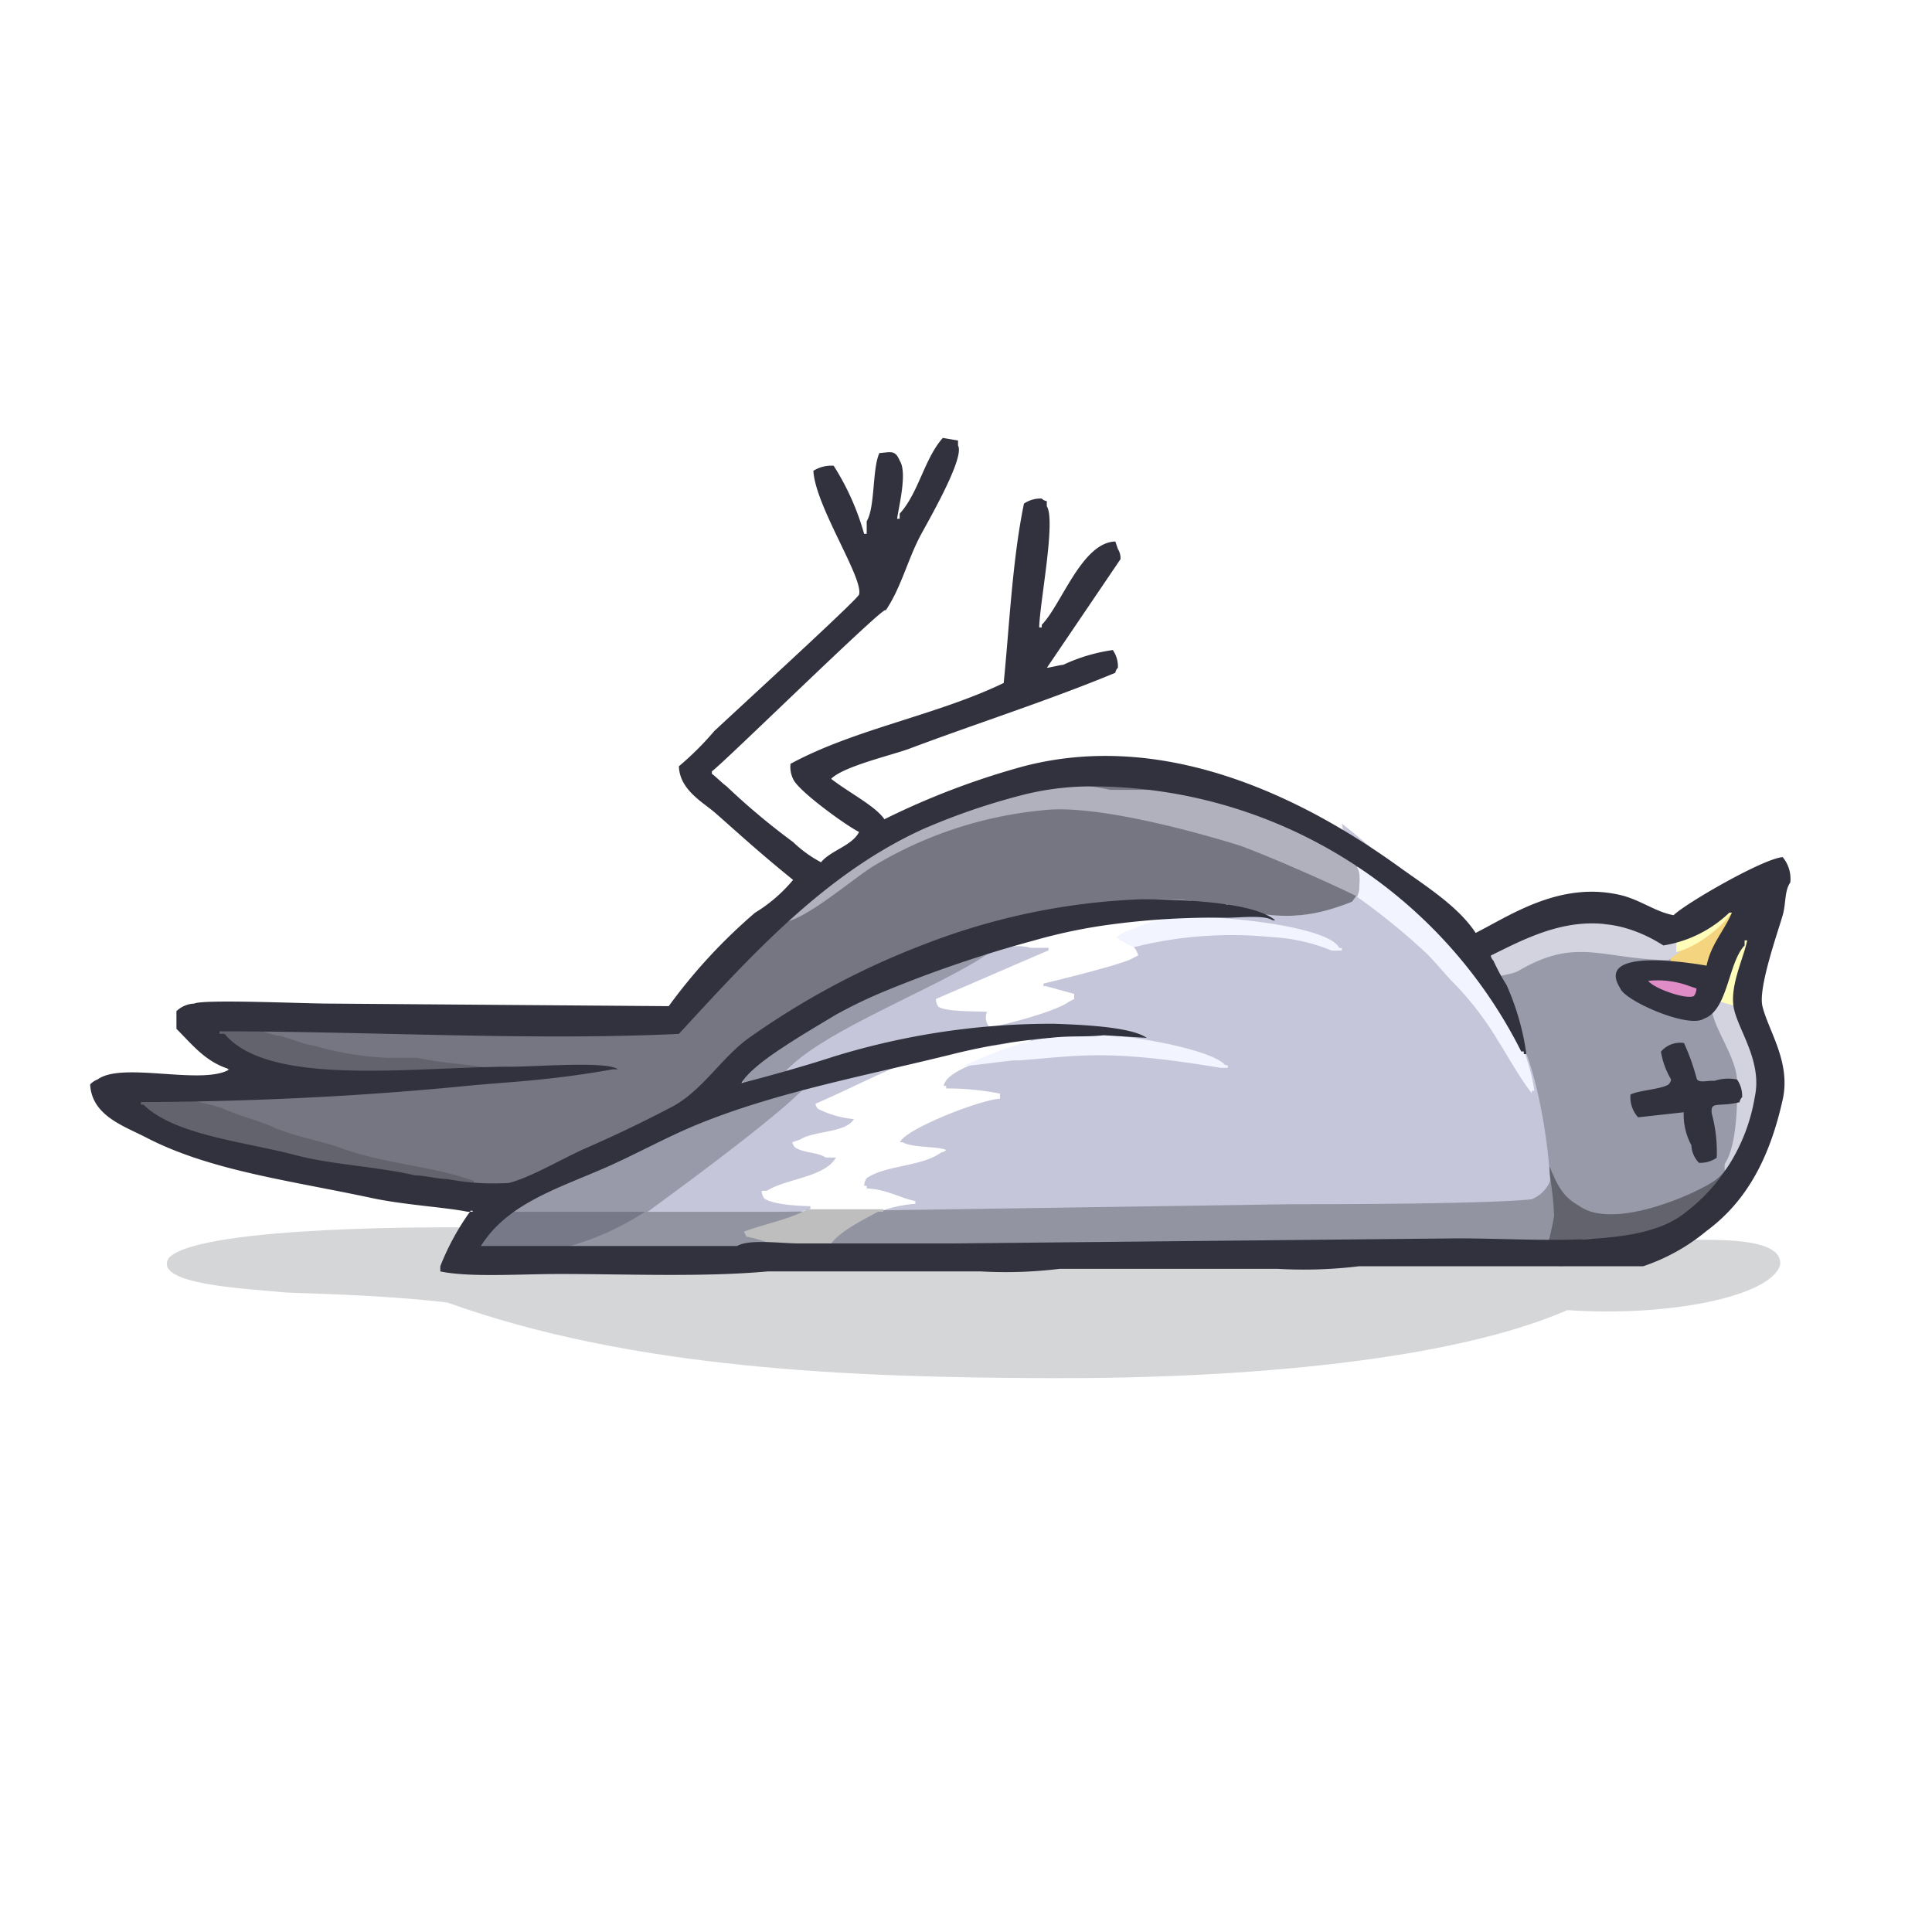 <svg id="birdy_copy" data-name="birdy copy" xmlns="http://www.w3.org/2000/svg" width="150" height="150" viewBox="0 0 150 150">
  <defs>
    <style>
      .cls-1, .cls-6 {
        fill: #fff;
      }

      .cls-17, .cls-2 {
        fill: #31323d;
      }

      .cls-10, .cls-11, .cls-12, .cls-13, .cls-14, .cls-15, .cls-16, .cls-17, .cls-2, .cls-3, .cls-4, .cls-5, .cls-6, .cls-7, .cls-8, .cls-9 {
        fill-rule: evenodd;
      }

      .cls-2 {
        opacity: 0.2;
      }

      .cls-3 {
        fill: #c5c6d9;
      }

      .cls-4 {
        fill: #999aa9;
      }

      .cls-5 {
        fill: #757682;
      }

      .cls-7 {
        fill: #f4d47e;
      }

      .cls-8 {
        fill: #f2f4ff;
      }

      .cls-9 {
        fill: #e08dc7;
      }

      .cls-10 {
        fill: #d2d3df;
      }

      .cls-11 {
        fill: #b0b1bd;
      }

      .cls-12 {
        fill: #fffdb9;
      }

      .cls-13 {
        fill: #9294a2;
      }

      .cls-14 {
        fill: #62636c;
      }

      .cls-15 {
        fill: #787988;
      }

      .cls-16 {
        fill: #bebebe;
      }
    </style>
  </defs>
  <rect class="cls-1" x="-7" y="-10" width="167" height="173"/>
  <path class="cls-2" d="M35.744,95.294s-20.13-.218-22.633,2.36c-1.34,2.111,6.184,2.4,9.037,2.691,0.538,0.055,7.43.154,12.59,0.783C49.08,106.288,66.03,106.962,81.754,107c15,0.036,31-1.383,39.935-5.284,7.82,0.549,15.843-1.058,16.524-3.523,0.216-2.236-5.344-1.879-7.475-1.957"/>
  <path class="cls-3" d="M104.18,63.944c7.938,6.238,19.561,18.744,15.839,33.683-3.739,1.753-4.628-1.922-8.905-.788-5.447,1.445-13.563.788-19.985,0.788l-30.473.394c-3.25,0-18.474.492-18.8-.2,2.989,0.584,18.777-10.931,20.183-13.392-0.591-.614-0.626-0.54-1.583-0.394C63.681,78.8,72.87,76.992,77.673,73.206L77.08,72.024l0.2-.2,10.883-1.969c7.484-.74,11.014,3.421,17.215-0.394C105.934,66.2,104.566,66.529,104.18,63.944ZM68.571,75.766h0Zm-2.374.2,2.374,0.2h-0.4l-5.738,3.151,0.4-.591Zm-4.155,3.348h0.4l-4.353,3.742c-0.424.954-.026,1.934-0.989,2.757l-4.749,2.363a1.834,1.834,0,0,0-.4-1.772C55.41,85.3,59.754,81.816,62.041,79.311ZM49.575,87.583h0Zm-0.4.2h0Zm-0.594.394c0.548,0.228.1,0.061,0,.591C44.65,90.057,41.725,93.8,37.9,94.673l0.989-2.166-3.562-.394C40.36,91.986,45.221,90.989,48.586,88.174ZM37.109,95.461c0.434,0.23-.228,1.036-0.4,1.969h-0.4V96.445Z"/>
  <path class="cls-4" d="M105.169,65.118l0.2,0.4Zm0.2,0.8v0Zm-0.2,2.2,0.2,0.4Zm-0.2.6,0.2,0.4Zm-17.808.8h0.791v0.2Zm1.583,0,4.155,0.2Zm-2.968.2H86.57v0.2Zm7.519,0,1.187,0.2Zm18.2,0v0Zm-26.712.2h0Zm-0.791.2h0Zm-0.791.2h0Zm12.664,0h0Zm-13.851.2h0Zm14.444,0h0Zm5.936,0h0Zm-21.37.2h0Zm16.225,0h0Zm4.551,0h0Zm20.183,0c3.249,0.018,6.05.444,8.31,1.8a10.907,10.907,0,0,0,.791,3.2c1.615,1.066,2.408,1.185,5.739,3.2,1.714,8.091-2.3,15.965-7.915,17.977-4.118,1.475-4.009-1.218-7.519,1.4a1.568,1.568,0,0,1-1.583-.8c1.419-3.815-.015-12.638-1.467-16.115-0.875-2.1-3.844-5-4.271-7.455C116.194,71.91,119.248,72.26,121.988,70.711Zm-42.146.2h0Zm18.006,0,0.989,0.2Zm-19.589.2,1.187,0.2Zm-0.989.2h0Zm-0.791.4a2.292,2.292,0,0,1,.989,1c-0.066.2,0.221,0.43,0.155,0.629C74.53,76.111,63.667,79.906,60.9,83.319c0.654-.274,0,0.413.737,0.575,0.849-.6,7.413-3.222-15.688,13.32-2.038.794-8.122,1.9-9.639,0.463l1.187-3c1.59-.139,12.986-7.434,14.048-8.389l0.792,0.6c-0.066.4,0.17,0.726,0.1,1.125,1.583-.8,2.864-1.525,4.447-2.324,1-.834.654-2.084,1.187-3L63.221,78.5C66.868,76.234,73.754,74.465,76.478,71.71Zm36.012,0.4h0Zm-46.5,3.4h0Zm1.979,0h0Zm-1.385.2,0.989,0.2ZM55.9,83.495h0Zm-1.979,1.4h0Zm-7.915,4.395h0Zm-0.791.2h0Zm-2.374,1h0Zm-0.4.2h0Zm-0.4.2h0Zm-1.781.8h0Zm-1.385.2,1.187,0.2Z"/>
  <path class="cls-5" d="M82.386,60.312c9.182-.422,18.824.619,23.036,5.545a3.784,3.784,0,0,1-.455,4.153c-4.82,1.919-6.983.918-12.039,0.006-4.127-.745-10.666.86-14.321,1.756a56.128,56.128,0,0,0-6.763,3.2c-1.749.706-3.312,1.125-5.041,1.7-1.106,1.056-2.443,1.406-3.549,2.462C57.095,83.794,49.438,90.1,41.194,92.2c-1.171-.066-3.711-0.006-4.882-0.072-6.587.1-9.98-.586-15.541-1.37a24.344,24.344,0,0,1-9.446-3.113l-0.39-1.782a3.436,3.436,0,0,1,1.757-1.98c2.485-.748,4.678,1.26,7.028.4-1.715-.32-2.472-1.393-2.538-3.367,0.624-.986.756-1.535,1.952-1.98,2.011-.836,5.3.425,6.833,0.792,3.322,0.794,25.8-.146,27.526-0.99,2.039-1,4.706-5.543,7.028-7.13a68.165,68.165,0,0,1,11.518-7.724C75.358,62.689,78.5,60.959,82.386,60.312Zm29.283,10.1L113.426,72l-0.39.792h-0.2l-1.172-.99V70.412ZM19.915,84.474l0.586,0.2Z"/>
  <path class="cls-6" d="M95.328,70.206V71a48.875,48.875,0,0,0-8.35,1.589v0.4a1.588,1.588,0,0,1,1.392,1.191l-0.4.2c-0.591.433-5.995,1.756-6.958,1.986v0.2h0.2l2.187,0.6v0.4l-0.4.2c-0.971.737-4.788,1.768-6.163,1.986a1.08,1.08,0,0,1-.2-1.191c-0.781-.067-3.139.021-3.777-0.4a1.011,1.011,0,0,1-.2-0.6c2.929-1.257,5.774-2.5,8.748-3.773v-0.2H80.019a3.88,3.88,0,0,0-1.988,0l-0.2-.4C81.076,71.361,90.426,70.278,95.328,70.206Zm-16.5,10.524h1.193v0.2h-0.2c-1.39,1.024-6.178,1.741-6.561,3.376h0.2v0.2a21.874,21.874,0,0,1,4.175.4v0.4c-1.535.069-7.391,2.37-7.754,3.376h0.2c0.727,0.443,2.7.3,3.38,0.6a0.717,0.717,0,0,1-.4.2c-1.484,1.1-4.286.968-5.766,1.986a1.011,1.011,0,0,0-.2.6h0.2v0.2c1.558,0.081,2.409.673,3.777,0.993v0.2a10.508,10.508,0,0,0-6.76,3.177c-1.572.027-5.073,0.145-6.163-.6a0.716,0.716,0,0,1-.2-0.4,40.023,40.023,0,0,1,4.97-1.787v-0.2c-0.976-.033-2.894-0.122-3.579-0.6a1.013,1.013,0,0,1-.2-0.6h0.4c1.506-.947,4.51-1.053,5.368-2.581h-0.8c-0.622-.42-1.777-0.355-2.386-0.794a0.716,0.716,0,0,1-.2-0.4l0.6-.2c1.073-.7,3.517-0.5,4.175-1.588a7.836,7.836,0,0,1-2.783-.794,0.716,0.716,0,0,1-.2-0.4c3.242-1.39,6.193-3.064,9.742-4.17C74.659,81.027,77.616,81.515,78.826,80.731ZM65.108,96.219c0.843,0.282,1.629.581,2.386,0.794a0.718,0.718,0,0,1-.4.2v0.2l-1.789-.6Z"/>
  <path class="cls-7" d="M135.656,78.035s-7.975-.147-5.508-4.893c0,0,4.309-3.488,5.7-2.668S136.178,77.111,135.656,78.035Z"/>
  <path class="cls-8" d="M105.361,67.271a17.854,17.854,0,0,1,2.95,1.979,35.082,35.082,0,0,1,2.951,1.935c0.211-.149.383,0.915,0.787,0.836,0.381,0.566.968,0.524,1.377,0.99,2.13,2.421,5.177,7.764,5.7,11.677h-0.2v0.2c-1-1.309-1.773-2.739-2.754-4.306a23.94,23.94,0,0,0-3.541-4.5c-0.313-.339-1.442-1.636-1.77-1.957a50.6,50.6,0,0,0-5.508-4.5C105.708,69.147,105.359,68.107,105.361,67.271ZM92.967,71.229c2.717-.045,10.249.761,11.017,2.375h0.2v0.2h-0.787a14.286,14.286,0,0,0-4.721-1.051,30.968,30.968,0,0,0-10.623.783,5.049,5.049,0,0,1-1.377-.783,3.98,3.98,0,0,1,1.18-.587A10.46,10.46,0,0,1,92.967,71.229Zm-8.066,9.1c2.545-.042,9.17,1.118,10.23,2.375h0.2v0.2h-0.59C85.892,81.424,83.721,81.981,79,82.341c0-.132-4.131.523-4.131,0.391a38.69,38.69,0,0,1,4.525-1.761A20.366,20.366,0,0,1,84.9,80.333Z"/>
  <path class="cls-9" d="M130.148,75.882s-2.27-.45-2.823.369c-0.568.841,1.888,1.759,3.019,1.784S135.865,77.295,130.148,75.882Z"/>
  <path class="cls-10" d="M121.7,70.6c2.56-.04,1.735.62,2.956,1.185h2.167c0.847,0.236,2.2.633,3.153,0.988a3.352,3.352,0,0,1,.394,1.185,3.546,3.546,0,0,0-.788.593c-5.311-.1-7.15-1.8-11.626.79-0.684.4-1.616,0.295-2.167,0.79a0.793,0.793,0,0,1,.394.79h-0.2v-0.2a3.7,3.7,0,0,1-1.183-2.568c0.665-.737.7-1.6,1.774-1.975C117.889,71.179,120.28,71.552,121.7,70.6Zm11.4,7.046c1.939-1.242,4.987,5.276,3.774,9.153q-1.28,2.469-2.561,4.939h-0.2v-0.2a2.132,2.132,0,0,1-.2-1.185c0.874-1.291,1-4.274.952-6.446S132.187,78.785,133.1,77.643Z"/>
  <path class="cls-11" d="M105.36,69.6c-2.114-1.053-6.882-3.148-9.089-3.946C96.329,65.679,86,62.346,81.056,62.9a31.26,31.26,0,0,0-13.239,4.34c-1.49.91-5.259,4.166-6.916,4.34,0.456-1.311-1.7.162,4.94-4.34a64.1,64.1,0,0,1,6.125-3.354c-1.213.151,3.385-1.73,6.916-2.762,2-.584,5.38-0.237,7.311.2H90.54c2.72,0.632,5.711,1.118,7.9,2.17,3.5,1.681,7.145,2.727,7.113,4.566A4.122,4.122,0,0,1,105.36,69.6Z"/>
  <path class="cls-12" d="M135.008,69.424c0.251,0.307.13,0.1,0,.391-0.593,1.705-3.014,3.629-4.86,4.11V72.946A22.033,22.033,0,0,0,135.008,69.424Zm0.81,2.544a2.27,2.27,0,0,1,1.215,2.153q-0.709,1.957-1.418,3.914l-0.607.2c-0.433-.272-1.228-0.291-1.62-0.587,0.638-.829.562-2.1,1.012-3.131A21,21,0,0,0,135.818,71.968Z"/>
  <path class="cls-13" d="M120.31,96.823c-7.119.281-14.659,0.391-21.945,0.391H87.294c-4.411.939-12.015,0.158-17,.2L40.836,97.8V97.41c0.4-.45.425-1.26,0.791-1.761,1.357-.831,3.582-0.152,5.338-0.587,0.774-.192,1.675-0.79,2.372-0.979H60.606l39.539-.587c16.606,0,18.781-.392,18.781-0.391a2.57,2.57,0,0,0,1.581-1.957h0.2v4.5A2.013,2.013,0,0,0,120.31,96.823Z"/>
  <path class="cls-14" d="M17.449,79.209c1.654,0.18,2.326.75,3.947,1.17,0.789,0.065,2.127.722,2.916,0.787a24,24,0,0,0,5.964.968h2.171c2.016,0.449,4.555.517,6.512,0.975,0.994,0.233,2.05-.074,2.763.39-2.669.039-13.832,0.267-15,0-1.979-.454-7.043-0.078-10.281-2.92A14.66,14.66,0,0,0,17.449,79.209Zm-6.512,5.265c0.757,0.178,4.288.969,6.315,1.56,1.381,0.65,2.763.91,4.144,1.56,1.644,0.675,3.616,1.007,5.131,1.56,3.343,1.22,7.008,1.353,10.262,2.535v0.195c-0.2,0-.476.437-0.673,0.437-2.489-.309-5.288-0.1-7.221-0.632-3.881-1.067-8.413-1.613-12.058-3.086-2.159-.873-4.493-1.432-6.492-2.764V85.254A3.724,3.724,0,0,0,10.936,84.474Zm125.113,4.875c-0.276,1.746-1.774,2.994-2.96,3.9-0.531.406-.658,1.389-1.184,1.755l-1.973.585a8.234,8.234,0,0,1-1.382,1.17c-1.662.038-3.652-.635-5.328-0.585-1.176.035-1.31,0.937-3.157,0.78a21.7,21.7,0,0,0,.592-2.535c-0.076-2.1-.364-2.862-0.346-3.859,0.772,2.027,1.4,2.542,2.319,3.079,2.589,1.865,8.8-.833,10.459-1.95C134.205,90.937,134.387,89.661,136.049,89.349Z"/>
  <path class="cls-15" d="M36.9,94.083h13.18a21.591,21.591,0,0,1-6.1,2.74,20.834,20.834,0,0,1-7.082.2V94.083Z"/>
  <path class="cls-16" d="M62.654,93.887h5.92v0.193H68.166c-0.945.525-2.867,1.43-3.675,2.512H60a14.231,14.231,0,0,0-2.041-.58l-0.2-.386C58.982,95.133,61.6,94.591,62.654,93.887Z"/>
  <path class="cls-17" d="M73.2,34l1.182,0.2v0.392c0.554,0.953-2.4,6-2.955,7.058-0.99,1.894-1.522,4.151-2.758,5.882,1.323-1.852-12.619,11.851-13.4,12.352v0.2c0.066,0,1.043.932,1.108,0.932a53.681,53.681,0,0,0,5.2,4.362,9.575,9.575,0,0,0,2.167,1.569c0.753-.927,2.408-1.274,2.955-2.353-0.984-.478-4.764-3.214-5.122-4.117a2.116,2.116,0,0,1-.2-1.176c5-2.71,11.355-3.767,16.549-6.274C78.379,48.5,78.6,43.45,79.5,39.1a2.279,2.279,0,0,1,1.379-.392,0.712,0.712,0,0,0,.394.2v0.392c0.715,1.112-.544,7.456-0.591,9.411h0.2v-0.2c1.536-1.572,3.114-6.4,5.713-6.47l0.2,0.588a1.317,1.317,0,0,1,.2.784l-5.713,8.431c0.2,0,1.069-.228,1.266-0.228A13.466,13.466,0,0,1,86.4,50.469a2.253,2.253,0,0,1,.394,1.373,0.706,0.706,0,0,0-.2.392c-5.154,2.143-10.766,3.929-15.958,5.882-1.354.509-5.148,1.375-6.107,2.353,1.465,1.128,3.422,2.1,4.137,3.137A59.64,59.64,0,0,1,79.5,59.488C91.25,56.437,102.383,62.8,108.66,67.33c2.013,1.452,4.548,3.027,5.91,5.1,2.634-1.32,6.524-4.041,11.23-2.941,1.538,0.359,2.7,1.3,4.137,1.568,0.9-.9,6.976-4.412,8.472-4.509A2.647,2.647,0,0,1,139,68.507c-0.464.672-.328,1.633-0.591,2.549-0.378,1.318-1.916,5.644-1.576,7.058,0.46,1.913,2.223,4.339,1.576,7.254-1,4.5-2.771,7.881-5.91,10.2a15.328,15.328,0,0,1-4.926,2.745H105.507a35.516,35.516,0,0,1-6.3.2H82.26a34.464,34.464,0,0,1-6.108.2H59.6c-4.977.453-10.846,0.2-16.155,0.2-3.148,0-6.97.277-9.26-.2V98.308a19.4,19.4,0,0,1,2.364-4.313c0.147,0,.418.088-0.241,0.088-1.681-.35-4.919-0.528-7.443-1.069C22.487,91.647,16.33,90.9,11.334,88.309,9.62,87.421,7.123,86.623,7,84.192A1.651,1.651,0,0,1,7.591,83.8c1.913-1.4,8.155.508,10.245-.784-1.881-.56-2.915-1.925-4.137-3.137V78.506a2.115,2.115,0,0,1,1.379-.588c0.753-.354,8.509,0,10.442,0l26.4,0.2a42.393,42.393,0,0,1,6.7-7.254,11.848,11.848,0,0,0,2.955-2.549c-2.5-2.027-3.754-3.178-5.983-5.15-0.981-.868-2.823-1.811-2.883-3.673a23.065,23.065,0,0,0,2.758-2.745c4.884-4.52,11.1-10.233,11.23-10.587,0.359-1.264-3.406-6.885-3.546-9.607a2.612,2.612,0,0,1,1.576-.392A19.824,19.824,0,0,1,67.09,41.45h0.2V40.47c0.665-1.1.422-4.065,0.985-5.294,0.854-.059,1.224-0.28,1.576.588,0.6,0.9-.041,3.426-0.2,4.51h0.2V39.882C71.321,38.27,71.758,35.621,73.2,34ZM84.624,61.056a21.7,21.7,0,0,0-4.925.588,51.137,51.137,0,0,0-8.078,2.745c-7.711,3.527-13.481,10-18.913,15.881-11.282.542-23.774-.192-35.66-0.2v0.2h0.394C20.9,84.44,32.231,82.82,39.7,82.819c2.019,0,7.4-.451,8.275.2H47.585c-4.995.9-8.365,0.993-11.274,1.282-7.86.781-16.378,1.227-25.371,1.266v0.2h0.2c2.409,2.374,7.945,2.892,11.821,3.921,2.787,0.74,6.306.879,9.26,1.568,0.657,0,1.863.289,2.52,0.289a19.278,19.278,0,0,0,4.77.3c1.711-.434,4.238-1.938,5.853-2.648,2.447-1.075,4.3-1.956,6.756-3.234,2.35-1.225,3.836-3.752,5.91-5.294a61.127,61.127,0,0,1,13.988-7.45,51.694,51.694,0,0,1,16.624-3.4c3.988,0.014,8.829.328,10.367,1.633h-0.2c-0.673-.437-2.516-0.2-3.546-0.2a60.719,60.719,0,0,0-8.984.52,41.4,41.4,0,0,0-5.989,1.244,95.606,95.606,0,0,0-12.018,4.117,36.669,36.669,0,0,0-3.436,1.684c-1.651,1-2.673,1.583-4.248,2.629-3.415,2.269-3.031,3-3.031,2.655-1.17.29,3.438-.848,7.168-2.067a57.515,57.515,0,0,1,17.14-2.549c1.857,0.072,5.886.2,7.167,1.093-0.066,0-3.279-.2-3.344-0.2-1.43.152-2.5,0.02-4.131,0.2a48.431,48.431,0,0,0-7.572,1.26c-6.8,1.688-13.736,2.956-19.9,5.49-2.345.964-4.819,2.339-7.093,3.333-3.728,1.631-7.6,2.793-9.654,6.078h19.9c0.908-.554,3.423-0.2,4.728-0.2H74.182l39.009-.392c6.108,0,13.762.784,17.337-1.765a14.182,14.182,0,0,0,5.714-9.215c0.569-2.646-1.112-4.938-1.576-6.666-0.479-1.784.684-3.992,0.985-5.49h-0.2v0.392c-1.286,1.339-1.281,5.025-3.153,5.686-1.2.8-6.171-1.4-6.5-2.353-2.041-3.2,5.366-1.991,6.7-1.764,0.355-1.685,1.323-2.628,1.97-4.117h-0.2a9.59,9.59,0,0,1-5.123,2.549c-5.427-3.453-9.975-.888-13.4.784a0.669,0.669,0,0,0,.2.392,16.079,16.079,0,0,0,1.018,1.885,19.732,19.732,0,0,1,1.543,5.37h-0.2v-0.2h-0.2A37.325,37.325,0,0,0,84.624,61.056Zm43.343,15.1c0.467,0.606,2.944,1.467,3.546,1.176a0.987,0.987,0,0,0,.2-0.588l-0.591-.2A7,7,0,0,0,127.967,76.153Zm2.758,10.2-3.546.392a2.37,2.37,0,0,1-.591-1.764c0.676-.348,2.347-0.4,2.955-0.784a0.7,0.7,0,0,0,.2-0.392,6.192,6.192,0,0,1-.788-2.157,1.957,1.957,0,0,1,1.786-.672,16.746,16.746,0,0,1,.983,2.74c0.119,0.426.9,0.141,1.377,0.2a3.486,3.486,0,0,1,1.765-.107,2.256,2.256,0,0,1,.394,1.372,0.7,0.7,0,0,0-.2.392c-1.662.4-2.285-.127-2.158,0.886a11.352,11.352,0,0,1,.385,3.427,2.283,2.283,0,0,1-1.38.392,2.1,2.1,0,0,1-.591-1.372A4.933,4.933,0,0,1,130.725,86.348Z"/>
</svg>
